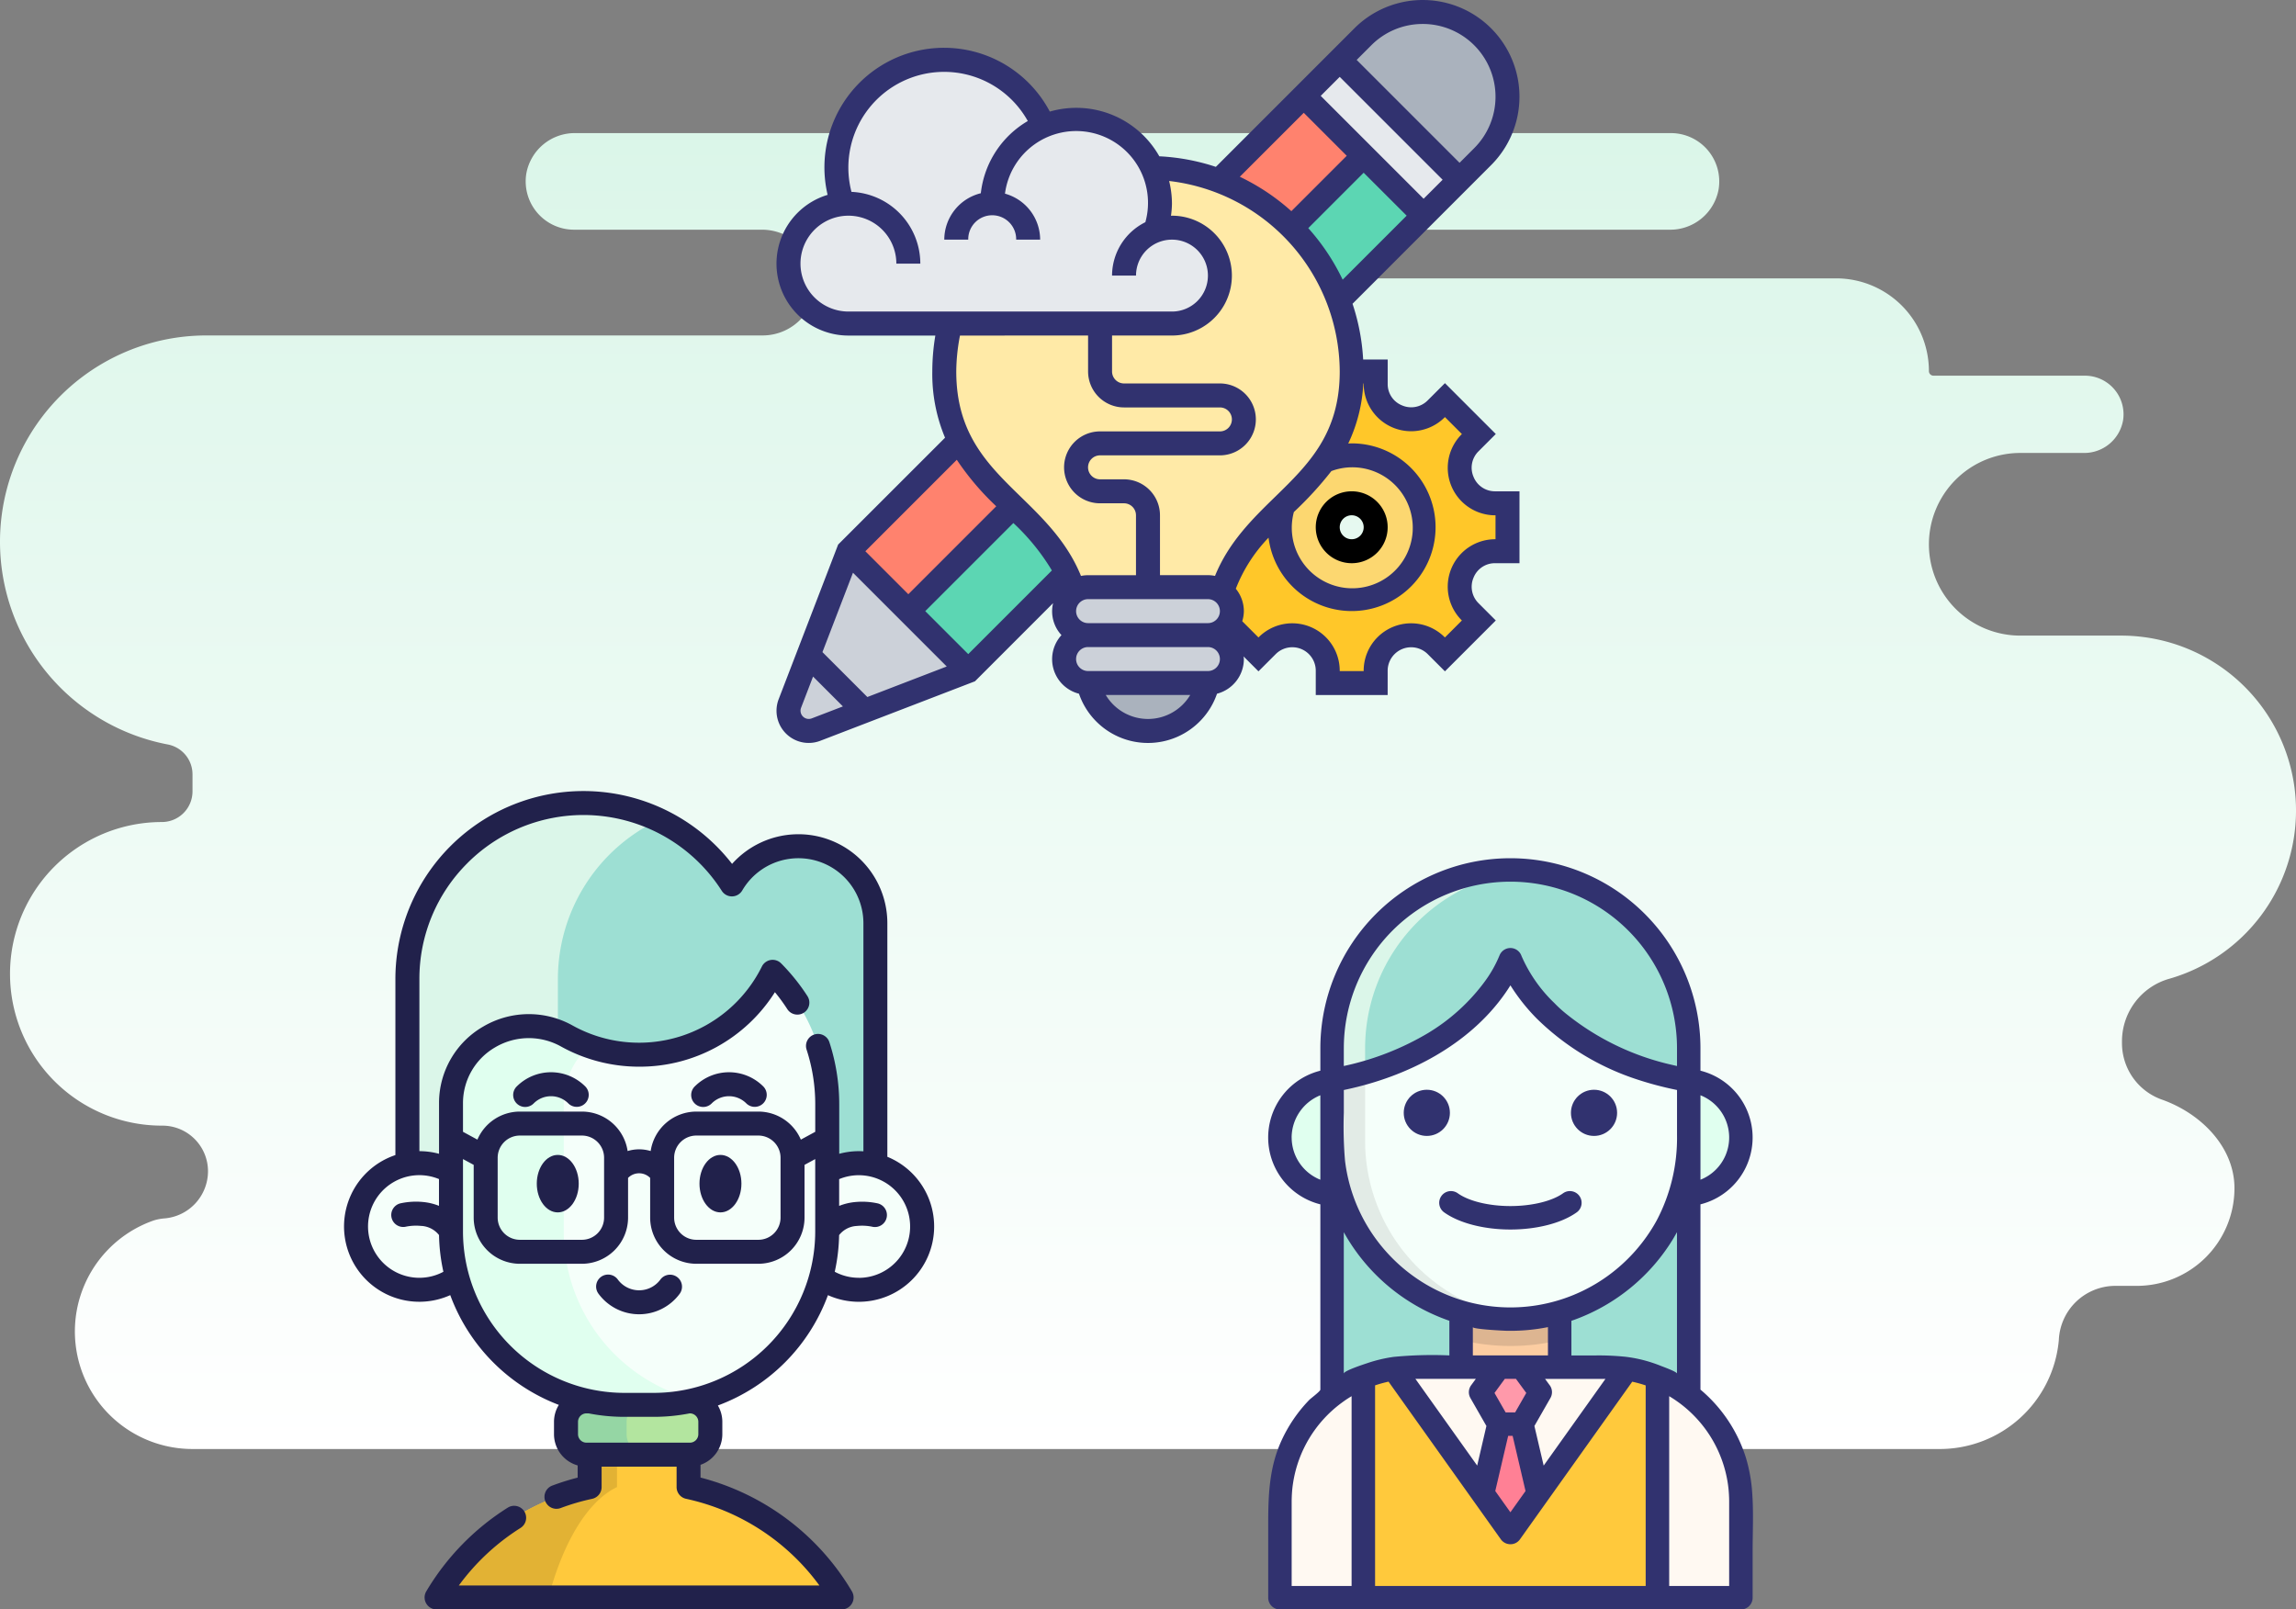 <svg xmlns="http://www.w3.org/2000/svg" xmlns:xlink="http://www.w3.org/1999/xlink" width="308.72" height="216.411" viewBox="0 0 308.72 216.411">
  <rect x="0" y="0" width="308.72" height="216.411" fill="#808080" stroke="none"/>
  <defs>
    <linearGradient id="linear-gradient" x1="0.5" x2="0.5" y2="1" gradientUnits="objectBoundingBox">
      <stop offset="0" stop-color="#dbf6e9"/>
      <stop offset="1" stop-color="#fff"/>
    </linearGradient>
  </defs>
  <g id="Grupo_55167" data-name="Grupo 55167" transform="translate(-242.066 -12403.926)">
    <path id="Trazado_100439" data-name="Trazado 100439" d="M294,100.07H280.441a12.279,12.279,0,0,1-12.279-12.279h0a12.28,12.28,0,0,1,12.279-12.28h8.533a5.3,5.3,0,0,0,5.3-4.424,5.2,5.2,0,0,0-5.14-5.967H268.772a.614.614,0,0,1-.61-.624,12.476,12.476,0,0,0-12.476-12.461H182.173a3.351,3.351,0,0,1-3.326-2.595,3.275,3.275,0,0,1,3.2-3.948h51.244a6.61,6.61,0,0,0,6.593-5.429,6.5,6.5,0,0,0-6.41-7.56H86.164a6.61,6.61,0,0,0-6.593,5.428,6.5,6.5,0,0,0,6.41,7.56h25.163a7.236,7.236,0,0,1,7.217,5.943,7.114,7.114,0,0,1-7.017,8.276h-74.8A27.744,27.744,0,0,0,8.8,87.456h0a27.746,27.746,0,0,0,22.584,27.257,4.092,4.092,0,0,1,3.3,4.038v2.264a4.123,4.123,0,0,1-4.123,4.123h0A20.412,20.412,0,0,0,10.147,145.55h0a20.412,20.412,0,0,0,20.412,20.411h.073a6.135,6.135,0,0,1,6.135,6.135v.015a6.372,6.372,0,0,1-5.8,6.319,6.668,6.668,0,0,0-1.5.281,15.807,15.807,0,0,0,5.259,30.731H269.488a16.069,16.069,0,0,0,16.133-14.552c.005-.073.011-.147.016-.22a7.611,7.611,0,0,1,7.567-7.164h2.909a13.133,13.133,0,0,0,13.133-13.133h0c0-5.469-4.409-9.993-9.687-11.888a8.053,8.053,0,0,1-5.437-7.538v-.379a8.733,8.733,0,0,1,6.393-8.364,23.534,23.534,0,0,0,17.006-22.609h0A23.523,23.523,0,0,0,294,100.07Z" transform="translate(233.266 12389.321)" fill="url(#linear-gradient)"/>
    <g id="chico" transform="translate(216.941 12510.294)">
      <g id="Grupo_53406" data-name="Grupo 53406" transform="translate(72.991 1.612)">
        <path id="Trazado_99303" data-name="Trazado 99303" d="M183.768,408.2H129.31a31.656,31.656,0,0,1,20.58-14.842V381.832h13.3v11.523A31.657,31.657,0,0,1,183.768,408.2Z" transform="translate(-118.471 -301.377)" fill="#ffc93c"/>
        <path id="Trazado_99304" data-name="Trazado 99304" d="M153.565,381.828v11.523c-3.918,1.872-7.232,7.369-9.211,14.842H129.31a31.655,31.655,0,0,1,20.58-14.842V381.828Z" transform="translate(-118.471 -301.374)" fill="#e2b234"/>
        <path id="Trazado_99305" data-name="Trazado 99305" d="M226.929,388.993h-13.9a2.751,2.751,0,0,1-2.751-2.751v-1.659a2.751,2.751,0,0,1,2.751-2.751h13.9a2.751,2.751,0,0,1,2.751,2.751v1.659A2.751,2.751,0,0,1,226.929,388.993Z" transform="translate(-182.033 -301.377)" fill="#b3e59f"/>
        <path id="Trazado_99306" data-name="Trazado 99306" d="M221.172,388.991h-8.147a2.751,2.751,0,0,1-2.751-2.751v-1.659a2.752,2.752,0,0,1,2.751-2.753h8.147a2.753,2.753,0,0,0-2.751,2.753v1.659A2.75,2.75,0,0,0,221.172,388.991Z" transform="translate(-182.034 -301.374)" fill="#95d6a4"/>
        <path id="Trazado_99307" data-name="Trazado 99307" d="M173.962,63.08V23.659a10.353,10.353,0,0,0-19.293-5.221,23.672,23.672,0,0,0-43.628,12.734V62.894" transform="translate(-104.129 -7.499)" fill="#9ddfd3"/>
        <path id="Trazado_99308" data-name="Trazado 99308" d="M111.04,62.893V31.172A23.679,23.679,0,0,1,144.83,9.765a23.686,23.686,0,0,0-13.554,21.407V62.893Z" transform="translate(-104.128 -7.498)" fill="#dbf6e9"/>
        <g id="Grupo_53405" data-name="Grupo 53405" transform="translate(0 48.422)">
          <circle id="Elipse_6" data-name="Elipse 6" cx="8.513" cy="8.513" r="8.513" fill="#f5fffa"/>
          <circle id="Elipse_7" data-name="Elipse 7" cx="8.513" cy="8.513" r="8.513" transform="translate(59.11)" fill="#f5fffa"/>
        </g>
        <path id="Trazado_99309" data-name="Trazado 99309" d="M188.907,130.907v17.107a23.3,23.3,0,0,1-23.3,23.3h-3.971a23.307,23.307,0,0,1-23.307-23.3V130.907c0-.069,0-.14,0-.208a10.461,10.461,0,0,1,15.6-8.962,20.041,20.041,0,0,0,27.646-8.646A25.2,25.2,0,0,1,188.907,130.907Z" transform="translate(-125.548 -90.396)" fill="#f5fffa"/>
        <path id="Trazado_99310" data-name="Trazado 99310" d="M171.2,197.318a23.255,23.255,0,0,1-5.59.677h-3.972a23.307,23.307,0,0,1-23.307-23.3V157.583c0-.069,0-.14,0-.208a10.461,10.461,0,0,1,15.6-8.962,19.733,19.733,0,0,0,2.985,1.345,10.188,10.188,0,0,0-3.43,7.616c0,.069,0,.14,0,.208V174.69A23.312,23.312,0,0,0,171.2,197.318Z" transform="translate(-125.55 -117.073)" fill="#e0ffef"/>
      </g>
      <g id="Grupo_53407" data-name="Grupo 53407" transform="translate(71.379)">
        <path id="Trazado_99311" data-name="Trazado 99311" d="M144.438,49.173v-31.4a11.963,11.963,0,0,0-20.879-7.98A25.285,25.285,0,0,0,78.29,25.286v23.66a10.125,10.125,0,1,0,7.376,18.832,25.047,25.047,0,0,0,14.6,14.76,4.334,4.334,0,0,0-.65,2.28v1.659a4.368,4.368,0,0,0,3.179,4.2v1.64a32.6,32.6,0,0,0-3.4,1.068,1.612,1.612,0,1,0,1.136,3.017,29.645,29.645,0,0,1,4.213-1.233,1.612,1.612,0,0,0,1.274-1.576V90.841H116.1V93.59a1.612,1.612,0,0,0,1.275,1.576A30.063,30.063,0,0,1,135.3,106.819H86.82a30.254,30.254,0,0,1,8.293-7.733,1.612,1.612,0,1,0-1.715-2.73A33.481,33.481,0,0,0,82.441,107.61a1.612,1.612,0,0,0,1.387,2.433h54.458a1.612,1.612,0,0,0,1.387-2.433,33.334,33.334,0,0,0-20.355-15.3V90.595a4.367,4.367,0,0,0,2.932-4.117V84.819a4.333,4.333,0,0,0-.6-2.2,25.046,25.046,0,0,0,14.8-14.837,10.125,10.125,0,1,0,7.987-18.605ZM87.978,9.685a22.059,22.059,0,0,1,34.2,3.735,1.612,1.612,0,0,0,2.75-.055,8.742,8.742,0,0,1,16.291,4.409V48.44c-.2-.012-.4-.019-.6-.019a10.144,10.144,0,0,0-2.652.354V42.123a26.9,26.9,0,0,0-1.322-8.353,1.612,1.612,0,0,0-3.065,1,23.677,23.677,0,0,1,1.163,7.354v3.695l-1.936,1.05a6.217,6.217,0,0,0-5.709-3.77h-8.341a6.217,6.217,0,0,0-6.142,5.306,5.309,5.309,0,0,0-3.1,0,6.217,6.217,0,0,0-6.142-5.306H95.026a6.217,6.217,0,0,0-5.709,3.77l-1.938-1.051V42.123c0-.053,0-.107,0-.159,0-.012,0-.024,0-.037a8.663,8.663,0,0,1,4.338-7.475,8.888,8.888,0,0,1,8.867-.09,21.667,21.667,0,0,0,10.474,2.7A21.5,21.5,0,0,0,129.32,27.044a23.785,23.785,0,0,1,1.664,2.276,1.612,1.612,0,1,0,2.711-1.745,27,27,0,0,0-3.539-4.405,1.612,1.612,0,0,0-2.588.421,18.429,18.429,0,0,1-25.42,7.952,12.085,12.085,0,0,0-12.055.126,11.86,11.86,0,0,0-5.936,10.217c0,.079,0,.159,0,.238v6.651a10.159,10.159,0,0,0-2.64-.353V25.286a21.92,21.92,0,0,1,6.464-15.6Zm42.1,39.621v8.049a2.987,2.987,0,0,1-2.984,2.984h-8.341a2.987,2.987,0,0,1-2.984-2.984V49.306a2.987,2.987,0,0,1,2.984-2.984h8.341a2.987,2.987,0,0,1,2.984,2.984Zm-23.727,0v8.049a2.987,2.987,0,0,1-2.984,2.984H95.026a2.987,2.987,0,0,1-2.984-2.984V49.306a2.987,2.987,0,0,1,2.984-2.984h8.341a2.987,2.987,0,0,1,2.984,2.984ZM81.5,65.448a6.9,6.9,0,1,1,2.651-13.275v3.6a7.662,7.662,0,0,0-2.132-.515,9.781,9.781,0,0,0-3.058.18,1.612,1.612,0,1,0,.769,3.131,6.784,6.784,0,0,1,1.967-.1,3.254,3.254,0,0,1,2.46,1.234,24.863,24.863,0,0,0,.587,4.935A6.835,6.835,0,0,1,81.5,65.448Zm36.384,18.23a1.141,1.141,0,0,1,1.139,1.141v1.659a1.14,1.14,0,0,1-1.139,1.139h-13.9a1.14,1.14,0,0,1-1.139-1.139V84.818a1.141,1.141,0,0,1,1.139-1.141h.276a24.941,24.941,0,0,0,4.814.468h3.972a24.953,24.953,0,0,0,4.814-.468Zm-4.843-2.756h-3.972A21.718,21.718,0,0,1,87.379,59.229V49.484l1.439.781v7.09a6.215,6.215,0,0,0,6.208,6.208h8.341a6.215,6.215,0,0,0,6.208-6.208V52.017a2.083,2.083,0,0,1,2.97,0v5.337a6.215,6.215,0,0,0,6.208,6.208h8.341a6.215,6.215,0,0,0,6.208-6.208v-7.09l1.437-.779v9.744a21.718,21.718,0,0,1-21.693,21.693Zm27.568-15.474a6.845,6.845,0,0,1-3.244-.811,24.866,24.866,0,0,0,.587-4.93,3.219,3.219,0,0,1,2.386-1.229,6.741,6.741,0,0,1,2.05.1,1.612,1.612,0,0,0,.762-3.133,9.775,9.775,0,0,0-3.058-.18,7.665,7.665,0,0,0-2.134.516v-3.6a6.9,6.9,0,1,1,2.652,13.274Z" transform="translate(-71.379 0)" fill="#21214b"/>
        <ellipse id="Elipse_8" data-name="Elipse 8" cx="2.82" cy="3.864" rx="2.82" ry="3.864" transform="translate(25.922 48.926)" fill="#21214b"/>
        <path id="Trazado_99312" data-name="Trazado 99312" d="M296.592,227.64c-1.555,0-2.82,1.733-2.82,3.864s1.265,3.864,2.82,3.864,2.82-1.733,2.82-3.864S298.147,227.64,296.592,227.64Z" transform="translate(-245.974 -178.714)" fill="#21214b"/>
        <path id="Trazado_99313" data-name="Trazado 99313" d="M177.765,177.82a1.612,1.612,0,1,0,2.279,2.28,3.284,3.284,0,0,1,4.639,0,1.612,1.612,0,1,0,2.28-2.28A6.511,6.511,0,0,0,177.765,177.82Z" transform="translate(-154.529 -138.109)" fill="#21214b"/>
        <path id="Trazado_99314" data-name="Trazado 99314" d="M289.127,177.82a1.612,1.612,0,1,0,2.279,2.28,3.284,3.284,0,0,1,4.639,0,1.612,1.612,0,1,0,2.28-2.28A6.511,6.511,0,0,0,289.127,177.82Z" transform="translate(-241.956 -138.109)" fill="#21214b"/>
        <path id="Trazado_99315" data-name="Trazado 99315" d="M240.048,302.889a1.612,1.612,0,0,0-2.254.34,3.555,3.555,0,0,1-5.719,0,1.612,1.612,0,1,0-2.594,1.914,6.779,6.779,0,0,0,10.906,0A1.612,1.612,0,0,0,240.048,302.889Z" transform="translate(-195.253 -237.542)" fill="#21214b"/>
      </g>
    </g>
    <g id="Grupo_55095" data-name="Grupo 55095" transform="translate(412.589 12519.325)">
      <rect id="Rectángulo_5082" data-name="Rectángulo 5082" width="47.956" height="41.861" transform="translate(8.614 34.237)" fill="#9ddfd3"/>
      <rect id="Rectángulo_5083" data-name="Rectángulo 5083" width="13.252" height="15.022" transform="translate(25.966 55.512)" fill="#fccda2"/>
      <path id="Trazado_100366" data-name="Trazado 100366" d="M222.412,288.256a28.222,28.222,0,0,0,13.253,0V278.38H222.412v9.876Z" transform="translate(-196.446 -223.459)" fill="#333" opacity="0.15"/>
      <g id="Grupo_55068" data-name="Grupo 55068" transform="translate(1.601 29.864)">
        <path id="Trazado_100367" data-name="Trazado 100367" d="M106.6,151.37a7.689,7.689,0,0,0-7.689,7.689h0a7.689,7.689,0,0,0,7.689,7.689h3.529V151.37Z" transform="translate(-98.914 -151.37)" fill="#e0ffef"/>
        <path id="Trazado_100368" data-name="Trazado 100368" d="M359.755,151.37a7.689,7.689,0,0,1,7.689,7.689h0a7.689,7.689,0,0,1-7.689,7.689h-3.529V151.37Z" transform="translate(-305.461 -151.37)" fill="#e0ffef"/>
      </g>
      <path id="Trazado_100369" data-name="Trazado 100369" d="M134.465,72.01V84.45a23.978,23.978,0,0,0,23.977,23.977h0A23.977,23.977,0,0,0,182.42,84.45V72.01c0-6.621-11.989-14.137-23.977-14.137S134.465,65.388,134.465,72.01Z" transform="translate(-125.85 -46.455)" fill="#f5fffa"/>
      <path id="Trazado_100370" data-name="Trazado 100370" d="M138.879,84.45V72.01c0-6.214,10.56-13.216,21.77-14.053q-1.1-.082-2.208-.083c-11.989,0-23.978,7.515-23.978,14.137V84.45a23.978,23.978,0,0,0,23.977,23.977h0c.745,0,1.481-.036,2.208-.1A23.978,23.978,0,0,1,138.879,84.45Z" transform="translate(-125.85 -46.455)" fill="#333" opacity="0.1"/>
      <path id="Trazado_100371" data-name="Trazado 100371" d="M158.442,7.993h0A23.978,23.978,0,0,0,134.465,31.97V36.28c19.546-3.489,23.977-16.212,23.977-16.212S162.874,32.79,182.42,36.28V31.97A23.978,23.978,0,0,0,158.442,7.993Z" transform="translate(-125.85 -6.416)" fill="#9ddfd3"/>
      <path id="Trazado_100372" data-name="Trazado 100372" d="M138.88,31.969A23.979,23.979,0,0,1,160.65,8.093c-.727-.066-1.463-.1-2.208-.1h0a23.977,23.977,0,0,0-23.977,23.977v4.309c1.567-.28,3.037-.62,4.415-1.007v-3.3Z" transform="translate(-125.85 -6.415)" fill="#dbf6e9"/>
      <path id="Trazado_100373" data-name="Trazado 100373" d="M142.819,346.863H116.993a18.078,18.078,0,0,0-18.078,18.078v12.925H160.9V364.941A18.078,18.078,0,0,0,142.819,346.863Z" transform="translate(-97.314 -278.431)" fill="#ffc93c"/>
      <g id="Grupo_55069" data-name="Grupo 55069" transform="translate(1.601 68.432)">
        <path id="Trazado_100374" data-name="Trazado 100374" d="M110.132,353.713A18.081,18.081,0,0,0,98.915,370.44v12.924h11.217Z" transform="translate(-98.915 -352.362)" fill="#fff9f2"/>
        <path id="Trazado_100375" data-name="Trazado 100375" d="M356.228,353.713a18.081,18.081,0,0,1,11.217,16.727v12.924H356.228Z" transform="translate(-305.463 -352.362)" fill="#fff9f2"/>
        <path id="Trazado_100376" data-name="Trazado 100376" d="M192.167,369.094l15.689-22.019a18.2,18.2,0,0,0-2.777-.212H179.254a18.237,18.237,0,0,0-2.776.212Z" transform="translate(-161.176 -346.863)" fill="#fff9f2"/>
      </g>
      <path id="Trazado_100377" data-name="Trazado 100377" d="M241.226,346.863l2.462,3.364-2.462,4.3h-3.1l-2.462-4.3,2.462-3.364Z" transform="translate(-207.083 -278.431)" fill="#f9a"/>
      <path id="Trazado_100378" data-name="Trazado 100378" d="M244.547,395.042l-2.182-9.327h-3.1l-2.182,9.327,3.733,5.239Z" transform="translate(-208.222 -309.618)" fill="#ff8095"/>
      <g id="Grupo_55070" data-name="Grupo 55070">
        <circle id="Elipse_1244" data-name="Elipse 1244" cx="3.104" cy="3.104" r="3.104" transform="translate(18.223 31.133)" fill="#31326f"/>
        <circle id="Elipse_1245" data-name="Elipse 1245" cx="3.104" cy="3.104" r="3.104" transform="translate(40.705 31.133)" fill="#31326f"/>
        <path id="Trazado_100379" data-name="Trazado 100379" d="M155.9,85.67a21.363,21.363,0,0,0-.9-5.164,19.638,19.638,0,0,0-6.08-9.054V46.54a9.262,9.262,0,0,0,0-17.97V25.555a25.554,25.554,0,1,0-51.108,0v3.015a9.262,9.262,0,0,0,0,17.971V71.452c0,.228-1.281,1.17-1.487,1.382A19.541,19.541,0,0,0,92.589,78.3c-1.682,3.67-1.789,7.447-1.789,11.4v9.738a1.577,1.577,0,0,0,1.577,1.577h61.982a1.577,1.577,0,0,0,1.577-1.577V93.166C155.936,90.686,156.063,88.16,155.9,85.67ZM148.922,38h0V31.875a6.106,6.106,0,0,1,0,11.355ZM100.967,25.554a22.4,22.4,0,1,1,44.8,0V27.94q-.3-.067-.6-.137a34.918,34.918,0,0,1-14.415-6.972,16.858,16.858,0,0,1-1.473-1.356,19.586,19.586,0,0,1-4.425-6.343,1.574,1.574,0,0,0-2.949-.066c-.008.02-.019.039-.027.059a16.334,16.334,0,0,1-2.12,3.667l-.008.011-.107.143a26.223,26.223,0,0,1-7.01,6.354l-.114.072-.21.129a37.415,37.415,0,0,1-11.344,4.437V25.554Zm0,8.682V31.166l.311-.067c8.226-1.752,16.54-5.957,21.433-13.006.243-.349.461-.684.657-1a25.986,25.986,0,0,0,3.534,4.46A34.492,34.492,0,0,0,140.567,29.8a46,46,0,0,0,4.895,1.3c.1.022.2.045.307.066V37.21a23.782,23.782,0,0,1-2.735,11.5,22.623,22.623,0,0,1-6.6,7.469,22.339,22.339,0,0,1-26.137,0,22.621,22.621,0,0,1-5.906-6.292,22.371,22.371,0,0,1-3.261-9.2A54.1,54.1,0,0,1,100.967,34.237ZM124,74.52h-1.272l-1.5-2.619,1.385-1.892h1.5L125.5,71.9Zm1.4,10.57-2.034,2.856-2.035-2.856,1.735-7.416h.6Zm-.484-18.235h-6.6V63.049c0,.279,4.119.485,4.511.493a25.728,25.728,0,0,0,5.588-.493v3.806Zm-6.931,5.724,2.154,3.763L118.9,81.667l-8.307-11.659h8.122l-.626.855A1.577,1.577,0,0,0,117.987,72.579Zm10.665-1.714-.626-.855h8.123l-8.308,11.66-1.246-5.327,2.154-3.763A1.577,1.577,0,0,0,128.653,70.864Zm-34.7-33.312a6.16,6.16,0,0,1,3.86-5.678V43.23A6.119,6.119,0,0,1,93.954,37.552Zm8.063,60.306H93.954V86.51c0-.255.008-.507.019-.759q0-.084.008-.167c.014-.253.032-.505.058-.755v-.013c.027-.26.06-.518.1-.775l.01-.069a16.516,16.516,0,0,1,6.417-10.664l.051-.038q.3-.221.6-.43l.024-.017c.252-.17.51-.331.771-.487V97.858Zm-1.05-28.564V50.284c.021.038.043.074.064.112a25.909,25.909,0,0,0,14.133,11.8v4.657a53.951,53.951,0,0,0-7.5.2,19.365,19.365,0,0,0-3.517.834C103.773,68.013,100.967,68.914,100.967,69.294Zm40.6,28.564H105.171V70.882a16.434,16.434,0,0,1,1.809-.5l15.1,21.2a1.577,1.577,0,0,0,1.284.662h0c.046,0,.092,0,.137-.008.017,0,.035,0,.052,0,.037,0,.073-.013.109-.02s.051-.008.075-.014.035-.011.052-.016c.042-.012.085-.023.126-.039l.009,0a1.574,1.574,0,0,0,.723-.558l15.1-21.2a16.3,16.3,0,0,1,1.808.5V97.858h0Zm-3.015-30.85a34.8,34.8,0,0,0-3.619-.152h-3.36V62.2c.086-.029.17-.06.255-.09l.207-.073A25.879,25.879,0,0,0,145.3,51.093l.1-.176q.156-.265.306-.534c.019-.033.038-.066.057-.1v19.01c0-.241-1.918-.932-2.172-1.034a19.32,19.32,0,0,0-2.535-.82A18.178,18.178,0,0,0,138.55,67.007Zm14.232,30.85h-8.064V72.337c.261.156.518.317.77.487l.028.019q.3.207.6.426l.055.041a16.516,16.516,0,0,1,6.416,10.663c0,.023.007.046.01.069.039.256.072.515.1.775v.013c.025.25.044.5.058.755,0,.056.006.111.008.167.012.252.019.5.019.759V97.858Z" transform="translate(-90.8 0)" fill="#31326f"/>
        <path id="Trazado_100380" data-name="Trazado 100380" d="M207.65,227.526a1.577,1.577,0,0,0,.363,2.2c2.017,1.446,5.35,2.309,8.916,2.309s6.9-.863,8.913-2.308a1.577,1.577,0,1,0-1.837-2.564c-1.479,1.06-4.191,1.718-7.077,1.718s-5.6-.659-7.078-1.719A1.576,1.576,0,0,0,207.65,227.526Z" transform="translate(-184.36 -182.11)" fill="#31326f"/>
      </g>
    </g>
    <g id="el-pensamiento-de-diseno" transform="translate(345.476 12402.926)">
      <g id="Grupo_55110" data-name="Grupo 55110" transform="translate(2.611 2.611)">
        <g id="Grupo_55096" data-name="Grupo 55096" transform="translate(67.706 19.335)">
          <path id="Trazado_100440" data-name="Trazado 100440" d="M61.712,22.056,50.32,33.448A27.323,27.323,0,0,0,44.2,23.813l-.177-.177L53.655,14Z" transform="translate(-44.02 -14)" fill="#5cd6b3"/>
        </g>
        <g id="Grupo_55097" data-name="Grupo 55097" transform="translate(16.113 66.449)">
          <path id="Trazado_100441" data-name="Trazado 100441" d="M33.269,52.2,20.056,65.411,12,57.355,26.115,43.24C28.838,45.9,31.545,48.557,33.269,52.2Z" transform="translate(-12 -43.24)" fill="#5cd6b3"/>
        </g>
        <g id="Grupo_55098" data-name="Grupo 55098" transform="translate(8.056 57.571)">
          <path id="Trazado_100442" data-name="Trazado 100442" d="M29.171,46.608,15.056,60.723,7,52.667,21.937,37.73a27.3,27.3,0,0,0,5.285,6.961c.645.645,1.289,1.289,1.95,1.917Z" transform="translate(-7 -37.73)" fill="#ff826e"/>
        </g>
        <g id="Grupo_55099" data-name="Grupo 55099" transform="translate(57.893 11.279)">
          <path id="Trazado_100443" data-name="Trazado 100443" d="M57.378,17.056l-9.635,9.635a27.162,27.162,0,0,0-9.813-6.3L49.322,9Z" transform="translate(-37.93 -9)" fill="#ff826e"/>
        </g>
        <g id="Grupo_55100" data-name="Grupo 55100" transform="translate(74.119 0)">
          <path id="Trazado_100444" data-name="Trazado 100444" d="M70.558,13.392a11.363,11.363,0,0,1-3.335,8.056l-3.11,3.11L48,8.445l3.11-3.11a11.392,11.392,0,0,1,19.448,8.056Z" transform="translate(-48 -2)" fill="#aab2bd"/>
        </g>
        <g id="Grupo_55101" data-name="Grupo 55101" transform="translate(0 72.507)">
          <path id="Trazado_100445" data-name="Trazado 100445" d="M26.169,63.113,5.69,70.992a2.85,2.85,0,0,1-.967.177A2.73,2.73,0,0,1,2,68.446a2.85,2.85,0,0,1,.177-.967L10.056,47l8.056,8.056Z" transform="translate(-2 -47)" fill="#ccd1d9"/>
        </g>
        <g id="Grupo_55102" data-name="Grupo 55102" transform="translate(69.285 6.445)">
          <path id="Trazado_100446" data-name="Trazado 100446" d="M65.947,22.113l-4.834,4.834L53.056,18.89,45,10.834,49.834,6Z" transform="translate(-45 -6)" fill="#e6e9ed"/>
        </g>
        <g id="Grupo_55103" data-name="Grupo 55103" transform="translate(58.28 48.338)">
          <path id="Trazado_100447" data-name="Trazado 100447" d="M58.843,33.692a4.691,4.691,0,0,0,2.9,4.35c.016,0,.048.016.064.016a4.685,4.685,0,0,0,5.14-1l1.208-1.208,4.56,4.56-1.208,1.208a4.684,4.684,0,0,0-1,5.14c0,.016.016.048.016.064a4.691,4.691,0,0,0,4.35,2.9h1.692v6.445H74.875a4.691,4.691,0,0,0-4.35,2.9c0,.016-.016.048-.016.064a4.684,4.684,0,0,0,1,5.14l1.208,1.208-4.56,4.56-1.208-1.208a4.684,4.684,0,0,0-5.14-1c-.016,0-.048.016-.064.016a4.691,4.691,0,0,0-2.9,4.35v1.692H52.4V72.2a4.691,4.691,0,0,0-2.9-4.35c-.016,0-.048-.016-.064-.016a4.684,4.684,0,0,0-5.14,1l-1.208,1.208-4.077-4.077a3.188,3.188,0,0,0,.5-1.74,3.234,3.234,0,0,0-1.337-2.61c1.563-5.027,4.882-8.3,8.217-11.537a9.967,9.967,0,0,0-.435,2.868,9.668,9.668,0,1,0,9.668-9.668,9.831,9.831,0,0,0-3.722.741A19.7,19.7,0,0,0,55.62,32h3.223Z" transform="translate(-38.17 -32)" fill="#ffc729"/>
        </g>
        <g id="Grupo_55104" data-name="Grupo 55104" transform="translate(66.062 59.617)">
          <path id="Trazado_100448" data-name="Trazado 100448" d="M52.668,39A9.668,9.668,0,1,1,43,48.668a9.967,9.967,0,0,1,.435-2.868v-.016a44.7,44.7,0,0,0,5.511-6.042A9.83,9.83,0,0,1,52.668,39Zm3.223,9.668a3.223,3.223,0,1,0-3.223,3.223A3.232,3.232,0,0,0,55.89,48.668Z" transform="translate(-43 -39)" fill="#fcd770"/>
        </g>
        <g id="Grupo_55105" data-name="Grupo 55105" transform="translate(40.282 90.231)">
          <path id="Trazado_100449" data-name="Trazado 100449" d="M35.056,64.445a8.256,8.256,0,0,1-8.008-6.252L27,58H43.113l-.048.193A8.318,8.318,0,0,1,40.132,62.7,8.23,8.23,0,0,1,35.056,64.445Z" transform="translate(-27 -58)" fill="#aab2bd"/>
        </g>
        <g id="Grupo_55106" data-name="Grupo 55106" transform="translate(37.059 83.786)">
          <path id="Trazado_100450" data-name="Trazado 100450" d="M44.335,54a3.232,3.232,0,0,1,3.223,3.223,3.246,3.246,0,0,1-3.223,3.223H28.223A3.232,3.232,0,0,1,25,57.223,3.246,3.246,0,0,1,28.223,54Z" transform="translate(-25 -54)" fill="#ccd1d9"/>
        </g>
        <g id="Grupo_55107" data-name="Grupo 55107" transform="translate(37.059 77.341)">
          <path id="Trazado_100451" data-name="Trazado 100451" d="M47.558,53.223a3.188,3.188,0,0,1-.5,1.74,3.577,3.577,0,0,1-.451.532,3.15,3.15,0,0,1-2.272.951H28.223A3.232,3.232,0,0,1,25,53.223a3.151,3.151,0,0,1,.951-2.272,1.944,1.944,0,0,1,.387-.338A3.178,3.178,0,0,1,28.223,50H44.335a3.178,3.178,0,0,1,1.885.612,3.234,3.234,0,0,1,1.337,2.61Z" transform="translate(-25 -50)" fill="#ccd1d9"/>
        </g>
        <g id="Grupo_55108" data-name="Grupo 55108" transform="translate(20.947 20.947)">
          <path id="Trazado_100452" data-name="Trazado 100452" d="M68.059,32.837A27.323,27.323,0,0,0,61.936,23.2l-.177-.177A27.464,27.464,0,0,0,42.923,15h-.016A11.028,11.028,0,0,1,44,19.834a11.155,11.155,0,0,1-.6,3.609v.016a6.31,6.31,0,0,1,2.207-.4,6.445,6.445,0,1,1,0,12.89H15.757A27.356,27.356,0,0,0,15,42.392a20.008,20.008,0,0,0,2.046,9.233,27.3,27.3,0,0,0,5.285,6.961c.645.645,1.289,1.289,1.95,1.917,2.723,2.659,5.43,5.317,7.154,8.959a15.53,15.53,0,0,1,1.015,2.546,3.177,3.177,0,0,1,1.885-.612H50.448a3.177,3.177,0,0,1,1.885.612c1.563-5.027,4.882-8.3,8.217-11.537v-.016a44.7,44.7,0,0,0,5.511-6.042,19.7,19.7,0,0,0,3.722-12.02,27.17,27.17,0,0,0-1.724-9.555Z" transform="translate(-15 -15)" fill="#ffeaa7"/>
        </g>
        <g id="Grupo_55109" data-name="Grupo 55109" transform="translate(0 6.445)">
          <path id="Trazado_100453" data-name="Trazado 100453" d="M36.32,14.926A11.278,11.278,0,0,1,50.854,20.5a11.028,11.028,0,0,1,1.1,4.834,11.155,11.155,0,0,1-.6,3.609v.016a6.31,6.31,0,0,1,2.207-.4,6.445,6.445,0,1,1,0,12.89h-43.5a8.051,8.051,0,0,1-.773-16.064v-.016A14.3,14.3,0,0,1,8.445,20.5,14.5,14.5,0,0,1,36.3,14.862Z" transform="translate(-2 -6)" fill="#e6e9ed"/>
        </g>
      </g>
      <g id="Grupo_55111" data-name="Grupo 55111" transform="translate(1 1)">
        <path id="Trazado_100454" data-name="Trazado 100454" d="M50.834,51.668A4.834,4.834,0,1,0,46,46.834,4.84,4.84,0,0,0,50.834,51.668Zm0-6.445a1.611,1.611,0,1,1-1.611,1.611A1.613,1.613,0,0,1,50.834,45.223Z" transform="translate(26.507 24.062)"/>
        <path id="Trazado_100455" data-name="Trazado 100455" d="M94.712,65.093a3.092,3.092,0,0,1,.659-3.389l2.344-2.346L90.877,52.52l-2.348,2.346a3.109,3.109,0,0,1-3.45.632,3.07,3.07,0,0,1-1.9-2.849V49.338h-3.3a28.544,28.544,0,0,0-1.428-7.491L97.088,23.2A13,13,0,1,0,78.7,4.809L60.072,23.437a28.623,28.623,0,0,0-7.6-1.42,12.823,12.823,0,0,0-14.725-6.012A16.081,16.081,0,0,0,7.872,27.2a9.666,9.666,0,0,0,2.8,18.92H22.356a29.216,29.216,0,0,0-.409,4.834,22.123,22.123,0,0,0,1.714,8.9L9.287,74.223l-8,20.8A4.288,4.288,0,0,0,1,96.569a4.329,4.329,0,0,0,5.883,4.041l20.8-8L38.188,82.1a4.709,4.709,0,0,0,1.128,4.3,4.792,4.792,0,0,0,2.352,7.879,9.815,9.815,0,0,0,18.562,0A4.827,4.827,0,0,0,63.84,89.62c0-.121-.027-.234-.035-.351l2,2,2.348-2.346a3.155,3.155,0,0,1,5.354,2.219v3.311h9.668V91.143a3.158,3.158,0,0,1,5.356-2.219l2.346,2.346,6.838-6.838-2.344-2.346a3.116,3.116,0,0,1-.633-3.45,3.076,3.076,0,0,1,2.85-1.906H100.9V67.062H97.588a3.1,3.1,0,0,1-2.876-1.969Zm-24.143,4.75a48.086,48.086,0,0,0,5.038-5.5,7.961,7.961,0,0,1,2.734-.508,8.134,8.134,0,1,1-7.773,6ZM72.5,31.675l7.449-7.451L85.73,30l-8.606,8.606A29.241,29.241,0,0,0,72.5,31.675ZM74.174,13.89l2.555-2.555L90.564,25.169l-2.555,2.555Zm13.72-9.668a9.782,9.782,0,0,1,6.917,16.7l-1.969,1.969L79.008,9.056l1.969-1.969A9.723,9.723,0,0,1,87.894,4.223Zm-16,11.946,5.778,5.778-7.446,7.446a29.208,29.208,0,0,0-6.93-4.626ZM76.73,50.949c0,8.383-4.222,12.5-8.691,16.86-3.078,3-6.239,6.105-8.079,10.628a4.764,4.764,0,0,0-.954-.1H52.561V70.285a4.84,4.84,0,0,0-4.834-4.834H44.5a1.611,1.611,0,1,1,0-3.223H60.617a4.834,4.834,0,0,0,0-9.668H47.727a1.613,1.613,0,0,1-1.611-1.611V46.116h8.056a8.056,8.056,0,0,0,0-16.113c-.045,0-.087.013-.132.013a12.687,12.687,0,0,0,.132-1.624,12.908,12.908,0,0,0-.38-3.055A25.918,25.918,0,0,1,76.73,50.949ZM41.282,83.175a1.613,1.613,0,0,1,1.611-1.611H59.006a1.611,1.611,0,1,1,0,3.223H42.893A1.613,1.613,0,0,1,41.282,83.175ZM21,83.175,32.847,71.33a29.248,29.248,0,0,1,5.179,6.376L26.78,88.953ZM4.223,36.448a6.445,6.445,0,1,1,12.89,0h3.223A9.671,9.671,0,0,0,11.08,26.8a12.877,12.877,0,0,1,23.707-9.526,12.9,12.9,0,0,0-6.315,9.708,6.444,6.444,0,0,0-4.914,6.242H26.78a3.223,3.223,0,1,1,6.445,0h3.223a6.435,6.435,0,0,0-4.729-6.184,9.656,9.656,0,1,1,18.876,3.836,8.04,8.04,0,0,0-4.479,7.181h3.223a4.834,4.834,0,1,1,4.834,4.834h-43.5A6.452,6.452,0,0,1,4.223,36.448Zm38.671,9.668v4.834a4.84,4.84,0,0,0,4.834,4.834h12.89a1.611,1.611,0,0,1,0,3.223H44.5a4.834,4.834,0,0,0,0,9.668h3.223a1.613,1.613,0,0,1,1.611,1.611v8.056H42.893a4.764,4.764,0,0,0-.954.1c-1.84-4.523-5-7.626-8.079-10.628-4.47-4.358-8.691-8.477-8.691-16.86a25.975,25.975,0,0,1,.5-4.834ZM30.546,69.075,18.724,80.9l-5.778-5.778L25.24,62.825a36.245,36.245,0,0,0,5.306,6.25ZM11.282,78.011,23.888,90.617,13.215,94.723,7.176,88.684ZM5.727,97.6A1.108,1.108,0,0,1,4.3,96.173l1.614-4.2,4.014,4.014Zm45.222.074a6.62,6.62,0,0,1-5.678-3.223H56.628a6.62,6.62,0,0,1-5.678,3.223Zm8.056-6.445H42.893a1.611,1.611,0,1,1,0-3.223H59.006a1.611,1.611,0,1,1,0,3.223ZM97.676,73.507h-.089a6.38,6.38,0,0,0-4.5,10.857l.068.068-2.282,2.282-.068-.068a6.38,6.38,0,0,0-10.857,4.5v.089H76.73v-.089a6.38,6.38,0,0,0-10.858-4.5l-.068.068L63.621,84.53a4.723,4.723,0,0,0,.219-1.355,4.787,4.787,0,0,0-1.083-3.011,20.78,20.78,0,0,1,4.4-6.867A11.274,11.274,0,1,0,78.341,60.617c-.158,0-.311.016-.467.023A21.14,21.14,0,0,0,79.9,52.561h.05v.089a6.38,6.38,0,0,0,10.857,4.5l.068-.068,2.282,2.282-.068.068a6.38,6.38,0,0,0,4.5,10.857h.089Z" transform="translate(-1 -1)" fill="#31326f"/>
      </g>
    </g>
  </g>
</svg>
